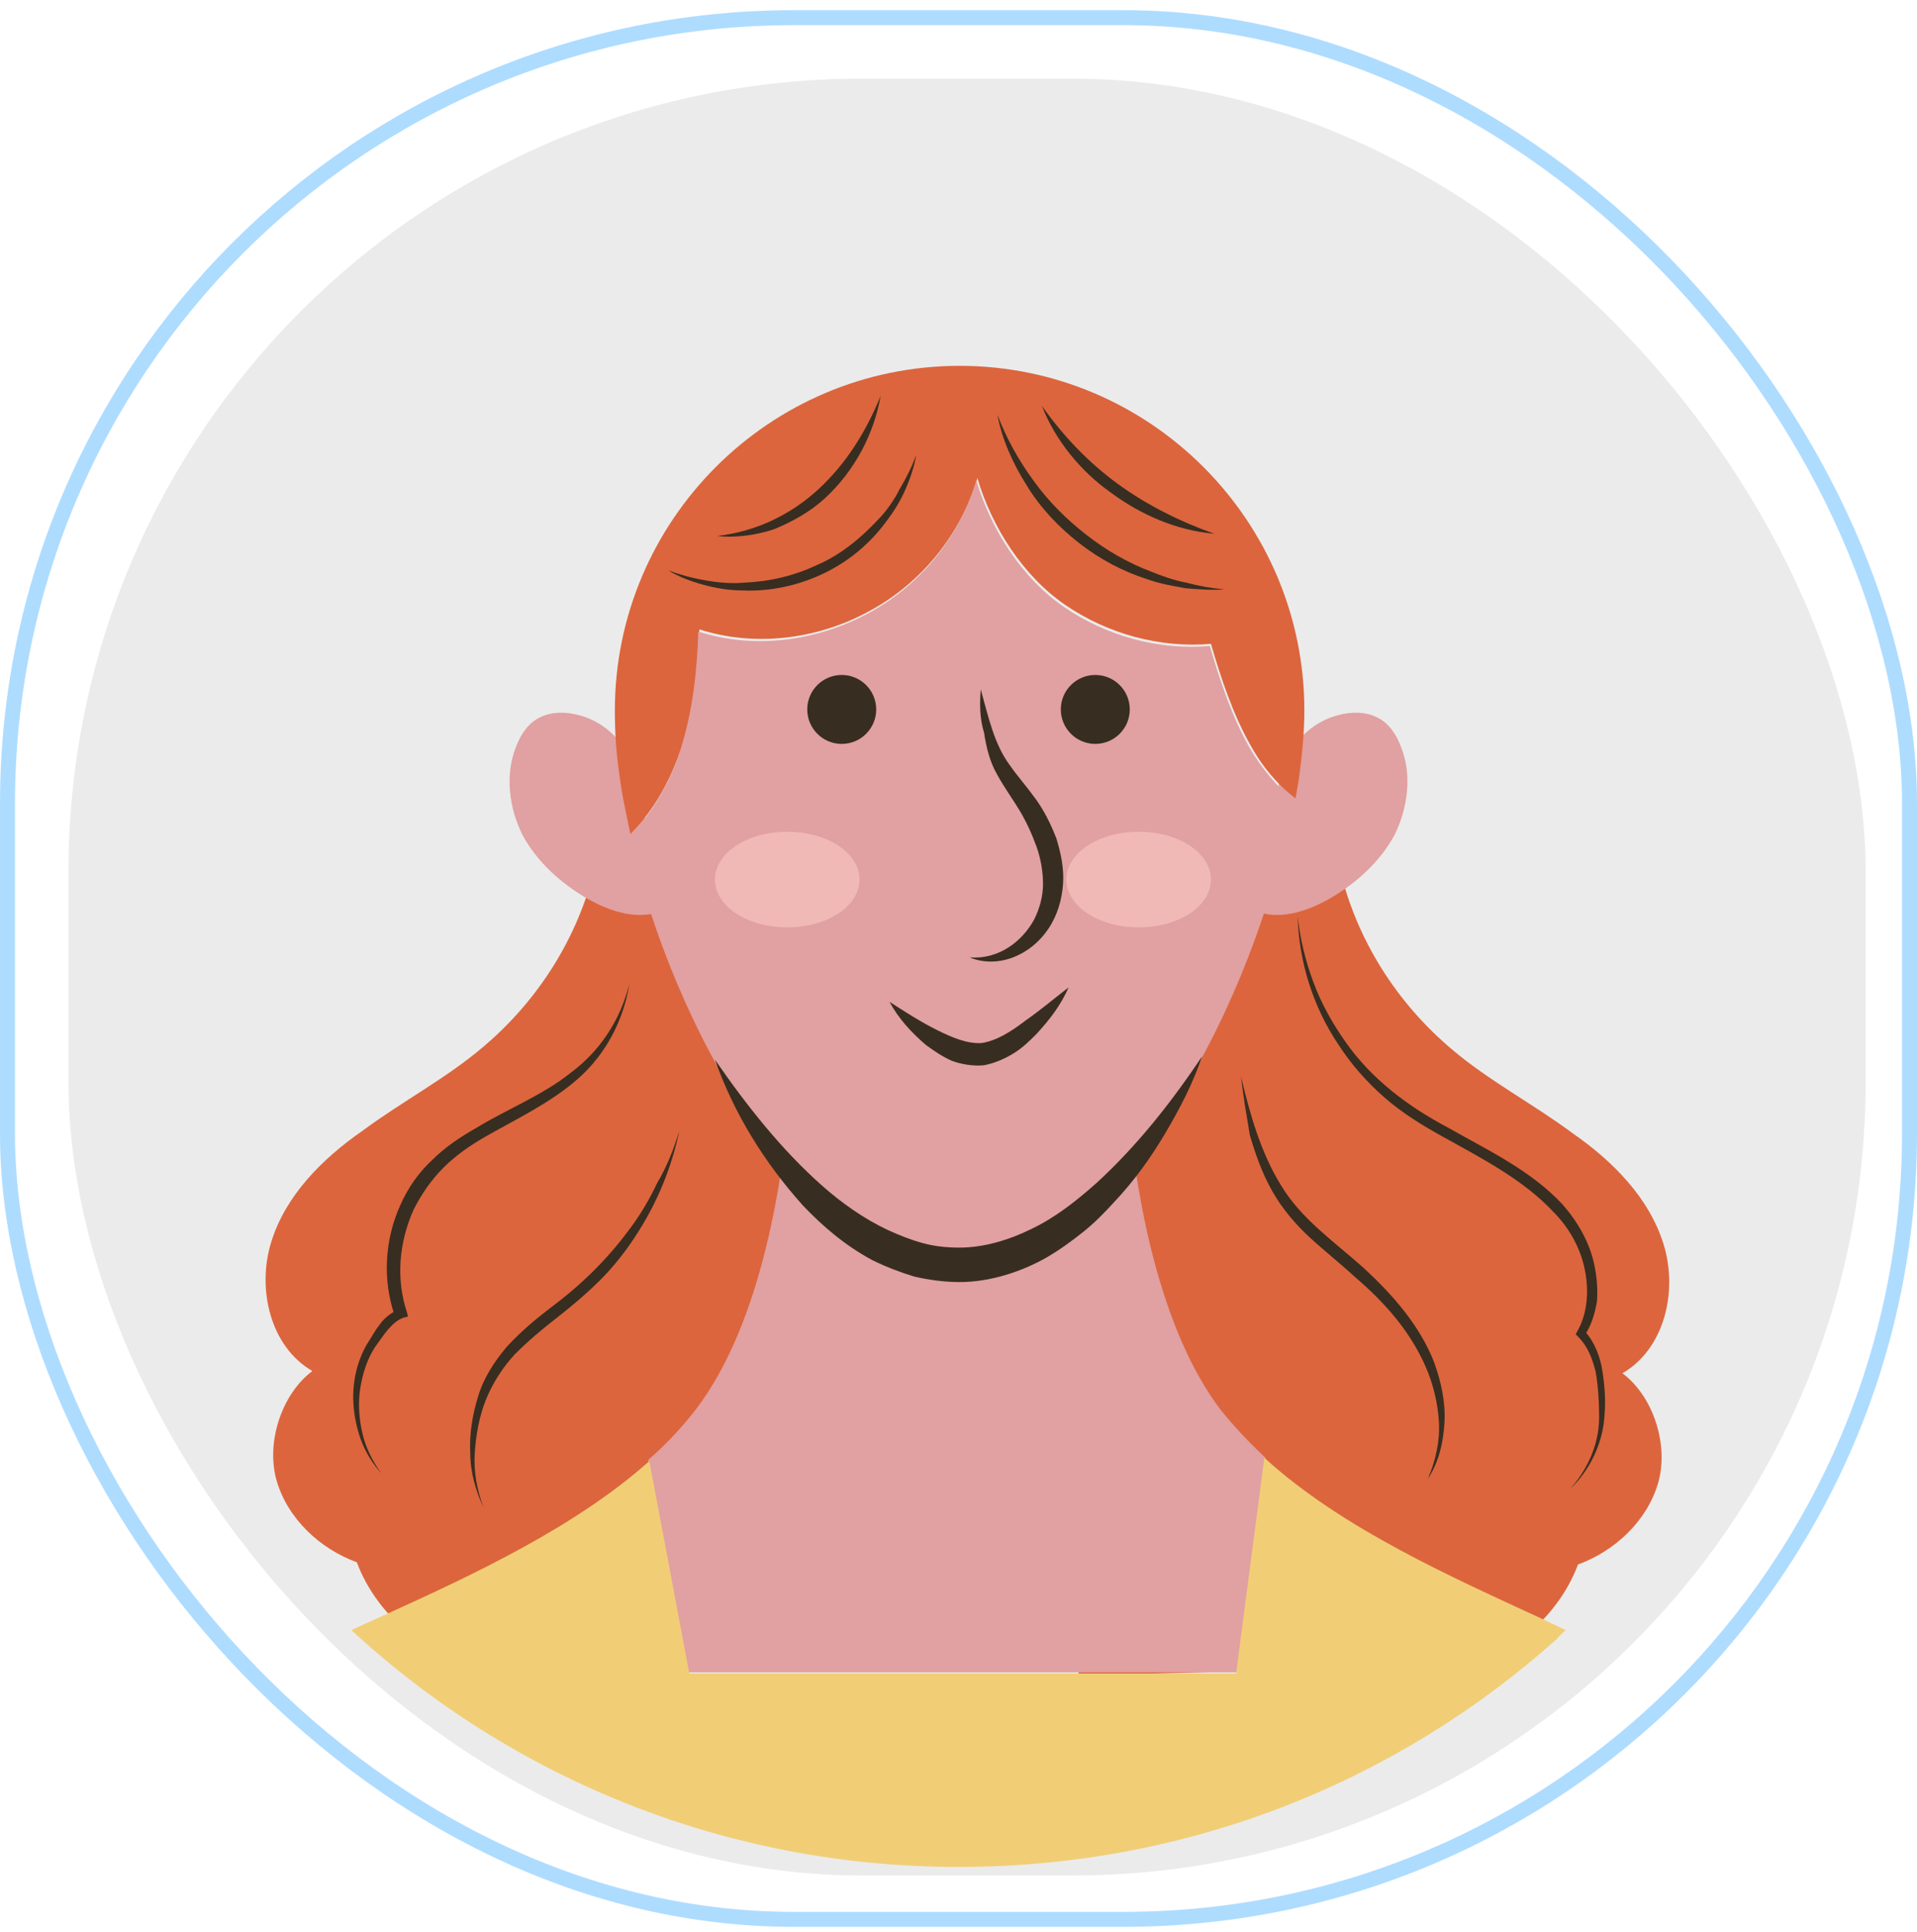 <svg width="128" height="129" viewBox="0 0 128 129" fill="none" xmlns="http://www.w3.org/2000/svg">
<rect x="4.571" y="5.251" width="120" height="120" rx="53" fill="#EBEBEB"/>
<rect x="0.5" y="1.18" width="127" height="127" rx="52.5" stroke="#AEDCFF"/>
<path d="M32.961 111.091C29.025 111.313 25.163 107.972 23.827 104.333C21.376 103.442 19.223 101.437 18.48 98.912C17.738 96.388 18.777 93.12 20.857 91.561C18.035 89.927 17.144 86.066 18.109 82.947C19.074 79.828 21.525 77.378 24.198 75.521C26.797 73.591 29.767 72.031 32.218 69.952C35.931 66.833 38.604 62.601 39.718 57.922H57.169V111.61L32.961 111.091Z" fill="#DC653D"/>
<path d="M96.228 111.239C100.164 111.462 104.025 108.12 105.362 104.482C107.812 103.591 109.966 101.586 110.708 99.061C111.451 96.536 110.411 93.269 108.332 91.709C111.154 90.076 112.045 86.214 111.079 83.096C110.114 79.977 107.664 77.526 104.99 75.67C102.391 73.739 99.421 72.18 96.971 70.1C93.258 66.982 90.584 62.749 89.471 58.071H72.02V111.907L96.228 111.239Z" fill="#DC653D"/>
<path d="M82.564 111.759L84.495 97.353C83.381 96.313 82.342 95.199 81.451 94.085C73.802 83.838 74.916 61.858 74.916 61.412L64 77.452L53.084 61.338C53.084 61.783 54.198 83.764 46.55 94.011C45.584 95.273 44.545 96.387 43.282 97.501L45.956 111.684H82.564V111.759Z" fill="#E1A0A1"/>
<path d="M104.545 108.862C104.322 109.085 104.099 109.234 103.951 109.456C93.332 118.961 79.371 124.679 64 124.679C48.332 124.679 34.074 118.664 23.456 108.862C24.272 108.491 25.089 108.12 25.906 107.749C31.624 105.15 38.456 101.956 43.357 97.575L45.956 111.387L46.03 111.758H82.564V111.536L84.421 97.353C89.619 102.105 97.045 105.372 102.985 108.12C103.579 108.417 104.099 108.64 104.545 108.862Z" fill="#F1CE76"/>
<path d="M85.535 51.611C86.055 49.754 87.54 48.195 89.397 47.749C90.213 47.526 91.179 47.526 91.921 47.898C92.738 48.269 93.258 49.086 93.555 49.903C94.297 51.759 94 53.987 93.109 55.769C92.144 57.551 90.585 58.962 88.802 60.002C87.243 60.893 85.387 61.487 83.753 60.819L85.535 51.611Z" fill="#E1A0A1"/>
<path d="M85.312 52.947C85.683 51.536 86.872 50.348 88.282 49.977C88.951 49.828 89.619 49.828 90.213 50.126C90.807 50.422 91.253 51.017 91.476 51.611C92.07 53.022 91.847 54.729 91.104 56.14C90.362 57.477 89.174 58.591 87.837 59.333C86.649 60.002 85.238 60.447 83.976 60.002L85.312 52.947Z" fill="#E1A0A1"/>
<path d="M42.466 51.611C41.946 49.754 40.461 48.195 38.604 47.749C37.787 47.526 36.822 47.526 36.079 47.898C35.263 48.269 34.743 49.086 34.446 49.903C33.703 51.759 34 53.987 34.891 55.769C35.857 57.551 37.416 58.962 39.198 60.002C40.758 60.893 42.614 61.487 44.248 60.819L42.466 51.611Z" fill="#E1A0A1"/>
<path d="M42.688 52.947C42.317 51.536 41.129 50.348 39.718 49.977C39.05 49.828 38.381 49.828 37.787 50.126C37.193 50.422 36.748 51.017 36.525 51.611C35.931 53.022 36.154 54.729 36.896 56.14C37.639 57.477 38.827 58.591 40.164 59.333C41.352 60.002 42.763 60.447 44.025 60.002L42.688 52.947Z" fill="#E1A0A1"/>
<path d="M45.584 49.68C46.327 47.229 46.624 44.63 46.698 42.031C50.411 43.219 54.569 42.7 57.985 40.843C61.475 38.987 64.149 35.719 65.263 31.932C66.228 35.2 68.307 38.467 71.129 40.398C73.951 42.328 77.441 43.294 80.857 42.996C81.525 45.298 82.342 47.749 83.53 49.828C84.272 51.165 85.238 52.353 86.5 53.318C86.575 52.873 86.649 52.501 86.723 52.056C86.946 50.422 87.094 48.863 87.094 47.452C87.094 34.754 76.772 24.432 64.075 24.432C51.377 24.432 41.055 34.754 41.055 47.452C41.055 48.789 41.129 50.199 41.352 51.685C41.5 52.947 41.797 54.284 42.094 55.694C43.728 54.061 44.842 51.982 45.584 49.68Z" fill="#DC653D"/>
<path d="M83.456 49.977C82.267 47.897 81.451 45.447 80.782 43.145C77.367 43.442 73.876 42.477 71.055 40.546C68.233 38.615 66.154 35.348 65.188 32.081C64.075 35.868 61.401 39.135 57.911 40.992C54.421 42.848 50.337 43.368 46.624 42.18C46.55 44.779 46.253 47.378 45.51 49.828C44.842 52.056 43.654 54.209 42.02 55.843C44.916 68.615 53.678 84.506 63.926 84.506C74.842 84.506 83.975 66.536 86.352 53.467C85.238 52.501 84.198 51.239 83.456 49.977Z" fill="#E1A0A1"/>
<path d="M47.738 70.769C49.891 73.888 52.193 76.784 54.867 79.16C56.203 80.348 57.688 81.388 59.248 82.13C60.065 82.501 60.807 82.798 61.624 83.021C62.441 83.244 63.258 83.318 64.074 83.318C65.708 83.318 67.416 82.798 68.901 82.056C70.461 81.313 71.871 80.199 73.208 79.011C75.881 76.561 78.183 73.665 80.263 70.546C79.668 72.328 78.777 74.036 77.812 75.67C76.847 77.303 75.733 78.863 74.396 80.274C73.728 81.016 73.06 81.684 72.317 82.279C71.574 82.873 70.758 83.467 69.867 83.987C68.159 84.952 66.079 85.62 64.074 85.62C63.035 85.62 61.995 85.472 61.03 85.249C60.065 84.952 59.099 84.581 58.208 84.135C56.426 83.17 54.941 81.907 53.604 80.496C51.005 77.6 49 74.333 47.738 70.769Z" fill="#382D21"/>
<path d="M56.203 49.68C57.475 49.68 58.505 48.649 58.505 47.378C58.505 46.106 57.475 45.076 56.203 45.076C54.932 45.076 53.901 46.106 53.901 47.378C53.901 48.649 54.932 49.68 56.203 49.68Z" fill="#382D21"/>
<path d="M73.134 49.68C74.405 49.68 75.436 48.649 75.436 47.378C75.436 46.106 74.405 45.076 73.134 45.076C71.863 45.076 70.832 46.106 70.832 47.378C70.832 48.649 71.863 49.68 73.134 49.68Z" fill="#382D21"/>
<path d="M57.391 58.739C57.391 60.521 55.238 61.932 52.565 61.932C49.891 61.932 47.738 60.521 47.738 58.739C47.738 56.957 49.891 55.546 52.565 55.546C55.238 55.546 57.391 56.957 57.391 58.739Z" fill="#F0B9B6"/>
<path d="M80.857 58.739C80.857 60.521 78.703 61.932 76.03 61.932C73.357 61.932 71.203 60.521 71.203 58.739C71.203 56.957 73.357 55.546 76.03 55.546C78.703 55.546 80.857 56.957 80.857 58.739Z" fill="#F0B9B6"/>
<path d="M65.485 46.041C66.005 47.898 66.376 49.68 67.416 51.09C67.936 51.833 68.53 52.501 69.124 53.318C69.718 54.135 70.163 55.026 70.535 55.992C70.832 56.957 71.055 57.996 70.98 59.036C70.906 60.076 70.609 61.115 70.015 62.006C69.421 62.898 68.604 63.566 67.639 63.937C66.673 64.308 65.634 64.308 64.743 63.937C66.673 64.086 68.233 62.898 69.05 61.412C69.421 60.67 69.644 59.853 69.644 59.036C69.644 58.219 69.495 57.328 69.198 56.511C68.901 55.694 68.53 54.878 68.084 54.135C67.639 53.392 67.045 52.576 66.599 51.759C66.079 50.868 65.856 49.902 65.708 48.937C65.411 47.972 65.411 47.006 65.485 46.041Z" fill="#382D21"/>
<path d="M59.396 66.907C60.436 67.576 61.475 68.244 62.515 68.764C63.554 69.284 64.594 69.729 65.559 69.655C66.525 69.506 67.49 68.912 68.455 68.17C69.421 67.501 70.386 66.684 71.351 65.942C70.832 67.13 70.089 68.095 69.198 69.061C68.752 69.506 68.307 69.952 67.713 70.323C67.119 70.694 66.451 70.991 65.708 71.14C64.965 71.214 64.148 71.066 63.554 70.843C62.886 70.546 62.366 70.175 61.846 69.803C60.881 68.986 59.99 68.021 59.396 66.907Z" fill="#382D21"/>
<path d="M66.599 27.699C67.193 29.259 68.01 30.744 69.05 32.155C70.015 33.491 71.203 34.679 72.54 35.719C73.876 36.759 75.287 37.575 76.847 38.169C77.589 38.467 78.406 38.764 79.223 38.912C80.04 39.135 80.856 39.283 81.748 39.358C80.931 39.432 80.04 39.358 79.149 39.283C78.332 39.135 77.441 38.986 76.624 38.689C74.99 38.169 73.431 37.353 72.02 36.239C70.683 35.199 69.421 33.863 68.53 32.377C67.639 30.966 66.896 29.333 66.599 27.699Z" fill="#382D21"/>
<path d="M69.569 27.105C70.98 29.11 72.688 30.893 74.619 32.303C76.549 33.714 78.777 34.828 81.079 35.645C78.555 35.422 76.178 34.383 74.173 32.898C72.168 31.487 70.46 29.407 69.569 27.105Z" fill="#382D21"/>
<path d="M44.619 38.095C45.435 38.392 46.252 38.615 47.143 38.764C47.96 38.912 48.851 38.986 49.668 38.912C51.376 38.838 53.01 38.467 54.569 37.724C56.129 37.056 57.465 35.942 58.579 34.754C59.173 34.16 59.693 33.417 60.064 32.675C60.51 31.932 60.881 31.189 61.178 30.373C61.029 31.264 60.733 32.081 60.361 32.897C59.99 33.714 59.47 34.457 58.95 35.125C57.837 36.536 56.426 37.65 54.792 38.392C53.158 39.135 51.376 39.506 49.594 39.432C48.703 39.432 47.812 39.283 46.995 39.061C46.178 38.838 45.361 38.541 44.619 38.095Z" fill="#382D21"/>
<path d="M47.886 35.794C50.485 35.496 52.787 34.383 54.644 32.675C56.5 30.967 57.837 28.813 58.802 26.437C58.356 28.962 57.094 31.412 55.089 33.269C54.124 34.16 52.936 34.828 51.673 35.348C50.559 35.719 49.149 35.942 47.886 35.794Z" fill="#382D21"/>
<path d="M86.648 61.19C86.797 62.675 87.168 64.16 87.688 65.571C88.208 66.981 88.95 68.318 89.841 69.581C91.549 72.031 94 73.888 96.673 75.298C99.272 76.784 102.168 78.12 104.322 80.422C105.361 81.61 106.178 83.021 106.475 84.581C106.624 85.323 106.698 86.14 106.624 86.957C106.475 87.774 106.252 88.516 105.807 89.184V88.888C106.475 89.63 106.846 90.595 106.995 91.561C107.143 92.526 107.218 93.491 107.143 94.382C107.069 96.313 106.178 98.17 104.842 99.432C106.104 98.021 106.846 96.239 106.772 94.382C106.772 93.491 106.698 92.526 106.549 91.635C106.327 90.744 106.03 89.927 105.361 89.259L105.213 89.11L105.287 88.962C106.03 87.699 106.104 86.14 105.807 84.729C105.51 83.318 104.767 81.981 103.728 80.942C101.723 78.788 98.975 77.378 96.302 75.892C94.965 75.15 93.629 74.333 92.441 73.293C91.252 72.254 90.213 71.066 89.396 69.803C87.688 67.279 86.723 64.234 86.648 61.19Z" fill="#382D21"/>
<path d="M82.861 71.882C83.455 74.407 84.198 77.006 85.535 79.16C86.871 81.387 89.025 82.872 91.03 84.655C92.96 86.437 94.817 88.516 95.782 91.041C96.228 92.303 96.525 93.64 96.45 94.976C96.376 96.313 96.079 97.65 95.337 98.763C95.856 97.575 96.153 96.239 96.079 94.976C96.005 93.714 95.708 92.452 95.188 91.263C94.148 88.887 92.441 86.957 90.436 85.249C89.47 84.358 88.431 83.541 87.465 82.65C86.5 81.759 85.609 80.719 84.941 79.531C84.272 78.343 83.827 77.08 83.455 75.818C83.233 74.481 83.01 73.219 82.861 71.882Z" fill="#382D21"/>
<path d="M45.361 75.521C44.842 77.972 43.876 80.348 42.465 82.501C41.797 83.541 40.98 84.58 40.089 85.472C39.198 86.363 38.233 87.179 37.193 87.996C36.228 88.739 35.262 89.556 34.371 90.447C33.554 91.338 32.886 92.377 32.441 93.491C31.995 94.605 31.772 95.868 31.698 97.056C31.624 98.318 31.846 99.506 32.292 100.694C31.772 99.58 31.401 98.318 31.401 97.056C31.327 95.793 31.549 94.457 31.921 93.269C32.292 92.006 33.035 90.892 33.851 89.927C34.742 88.962 35.708 88.145 36.673 87.402C38.678 85.917 40.46 84.209 41.946 82.204C42.688 81.239 43.356 80.125 43.876 79.011C44.544 77.897 44.99 76.709 45.361 75.521Z" fill="#382D21"/>
<path d="M42.02 65.719C41.648 68.096 40.46 70.397 38.604 72.031C36.747 73.665 34.52 74.704 32.441 75.892C31.401 76.487 30.436 77.155 29.619 77.972C28.802 78.788 28.134 79.754 27.614 80.793C26.648 82.947 26.426 85.397 27.168 87.625L27.242 87.922L26.945 87.996C26.129 88.293 25.609 89.185 25.015 90.001C24.495 90.818 24.198 91.784 24.049 92.749C23.901 93.714 23.975 94.754 24.198 95.719C24.421 96.685 24.866 97.576 25.46 98.392C24.792 97.65 24.272 96.759 23.975 95.793C23.678 94.828 23.53 93.788 23.604 92.749C23.678 91.709 23.975 90.67 24.495 89.779C24.792 89.333 25.015 88.888 25.312 88.516C25.609 88.071 26.054 87.699 26.574 87.477L26.351 87.848C25.535 85.472 25.683 82.798 26.723 80.496C27.242 79.308 27.985 78.269 28.876 77.452C29.767 76.561 30.807 75.892 31.846 75.298C33.926 74.036 36.228 73.145 38.084 71.66C40.089 70.175 41.426 68.096 42.02 65.719Z" fill="#382D21"/>
</svg>
